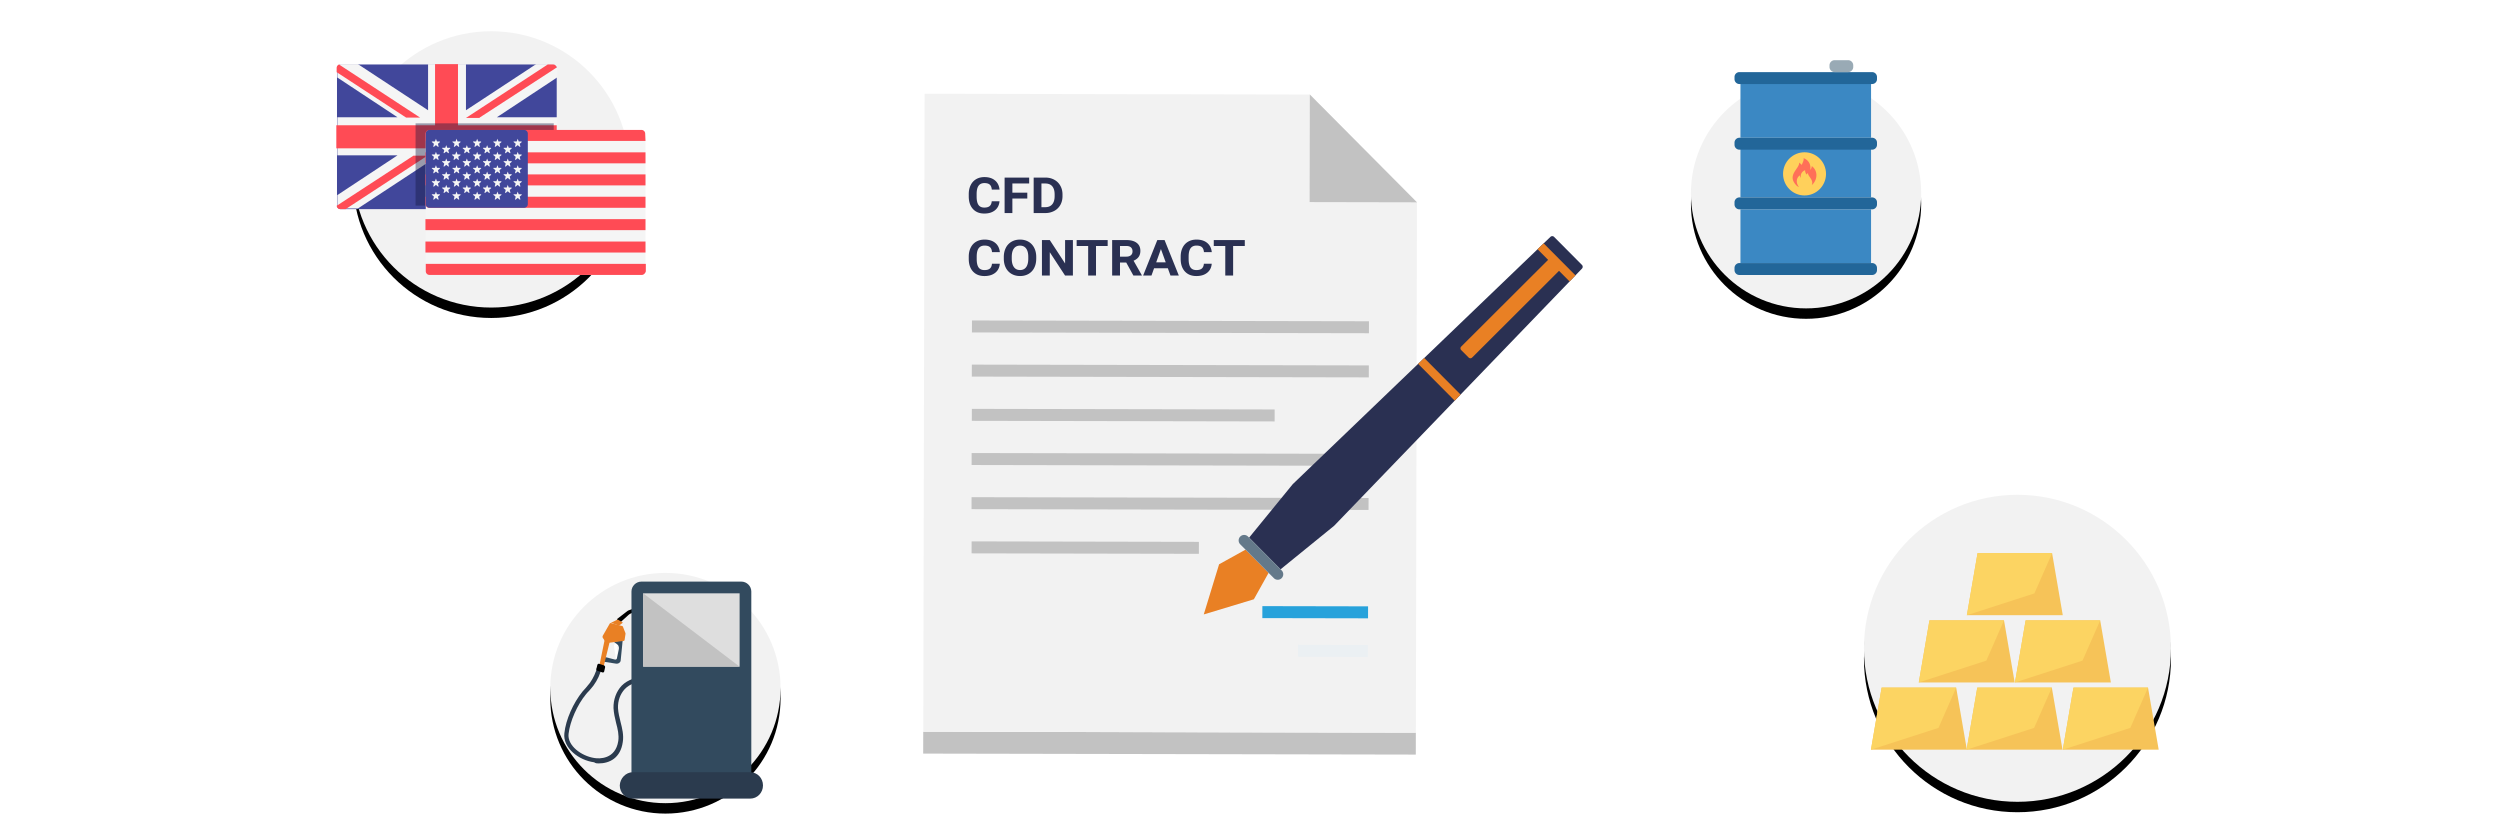 <svg width="480" height="160" viewBox="0 0 480 160" xmlns="http://www.w3.org/2000/svg" xmlns:xlink="http://www.w3.org/1999/xlink"><title>CFDs_Image</title><defs><circle id="b" cx="30.316" cy="26.526" r="26.526"/><filter x="-13.2%" y="-9.4%" width="126.4%" height="126.4%" filterUnits="objectBoundingBox" id="a"><feOffset dy="2" in="SourceAlpha" result="shadowOffsetOuter1"/><feGaussianBlur stdDeviation="2" in="shadowOffsetOuter1" result="shadowBlurOuter1"/><feColorMatrix values="0 0 0 0 0 0 0 0 0 0 0 0 0 0 0 0 0 0 0.3 0" in="shadowBlurOuter1"/></filter><circle id="d" cx="30.351" cy="29.474" r="29.474"/><filter x="-11.9%" y="-8.5%" width="123.8%" height="123.8%" filterUnits="objectBoundingBox" id="c"><feOffset dy="2" in="SourceAlpha" result="shadowOffsetOuter1"/><feGaussianBlur stdDeviation="2" in="shadowOffsetOuter1" result="shadowBlurOuter1"/><feColorMatrix values="0 0 0 0 0 0 0 0 0 0 0 0 0 0 0 0 0 0 0.3 0" in="shadowBlurOuter1"/></filter><circle id="f" cx="22.763" cy="26.105" r="22.105"/><filter x="-15.8%" y="-11.3%" width="131.7%" height="131.7%" filterUnits="objectBoundingBox" id="e"><feOffset dy="2" in="SourceAlpha" result="shadowOffsetOuter1"/><feGaussianBlur stdDeviation="2" in="shadowOffsetOuter1" result="shadowBlurOuter1"/><feColorMatrix values="0 0 0 0 0 0 0 0 0 0 0 0 0 0 0 0 0 0 0.3 0" in="shadowBlurOuter1"/></filter><circle id="h" cx="22.763" cy="22.105" r="22.105"/><filter x="-15.8%" y="-11.3%" width="131.7%" height="131.7%" filterUnits="objectBoundingBox" id="g"><feOffset dy="2" in="SourceAlpha" result="shadowOffsetOuter1"/><feGaussianBlur stdDeviation="2" in="shadowOffsetOuter1" result="shadowBlurOuter1"/><feColorMatrix values="0 0 0 0 0 0 0 0 0 0 0 0 0 0 0 0 0 0 0.3 0" in="shadowBlurOuter1"/></filter></defs><g fill="none" fill-rule="evenodd"><g fill-rule="nonzero"><path fill="#C2C2C2" d="M271.834 144.88l-94.582-.19.009-4.202 94.581.19z"/><path fill="#F2F2F2" d="M251.49 18.152L177.523 18l-.25 122.48 94.575.195.209-101.831z"/><path fill="#C2C2C2" d="M251.449 38.801l20.607.043-20.565-20.692z"/><path fill="#27A2DB" d="M262.67 116.417l-.005 2.3-20.294-.041.004-2.3z"/><path fill="#EBF0F3" d="M262.64 123.836l-.005 2.299-13.411-.028.005-2.3z"/><g fill="#C2C2C2"><path d="M262.84 61.682l-.004 2.3-76.225-.153.004-2.3zM262.818 70.158l-.005 2.3-76.225-.153.005-2.3zM244.733 78.616l-.005 2.3-58.138-.117.005-2.299zM262.778 87.137l-.004 2.299-76.225-.153.004-2.299zM262.765 95.613l-.005 2.299-76.224-.153.004-2.299zM230.19 104.034l-.005 2.299-43.64-.087.005-2.3z"/></g><path d="M256.15 100.953l47.587-49.379a.51.51 0 0 0-.005-.712l-5.34-5.372a.507.507 0 0 0-.71-.009l-49.475 47.481-8.38 10.266 6.043 6.08 10.28-8.355z" fill="#2A3052"/><path fill="#E98024" d="M239.142 105.53l-5.077 2.814-2.944 9.628 9.62-2.911 2.829-5.075z"/><path d="M246.076 109.516l-6.455-6.496a1.052 1.052 0 0 0-1.49-.003 1.057 1.057 0 0 0-.003 1.493l6.455 6.495c.41.413 1.078.415 1.49.003.413-.41.414-1.08.003-1.492z" fill="#64798A"/><g fill="#E98024"><path d="M280.432 75.757l-6.98-7.023-1.173 1.126 7.025 7.067zM302.488 52.87l-6.105-6.143-1.173 1.126 2.027 2.04-16.69 16.655a.469.469 0 0 0-.001.662l1.436 1.444a.467.467 0 0 0 .66.002L299.333 52l2.027 2.04 1.13-1.17z"/></g></g><path d="M191.904 38.637c-.057.733-.344 1.31-.863 1.731-.519.421-1.203.632-2.052.632-.928 0-1.659-.294-2.19-.882-.533-.588-.799-1.395-.799-2.421v-.417c0-.655.123-1.232.368-1.731.245-.5.596-.882 1.052-1.149.456-.267.986-.4 1.59-.4.835 0 1.508.21 2.018.632.511.42.806 1.012.886 1.773h-1.492c-.037-.44-.167-.759-.39-.957-.225-.198-.565-.297-1.023-.297-.497 0-.87.168-1.116.503-.248.335-.374.856-.381 1.56v.515c0 .736.119 1.275.356 1.615.237.34.61.51 1.121.51.461 0 .805-.1 1.032-.298.227-.198.358-.504.39-.919h1.493zm5.337-.515h-2.865v2.784h-1.492v-6.812h4.715v1.137h-3.223v1.759h2.865v1.132zm1.223 2.784v-6.812h2.228c.637 0 1.207.134 1.709.404s.894.654 1.176 1.151c.282.498.423 1.063.423 1.697v.313c0 .633-.138 1.196-.415 1.69a2.883 2.883 0 0 1-1.172 1.146 3.579 3.579 0 0 1-1.706.411h-2.243zm1.492-5.675v4.548h.722c.583 0 1.03-.18 1.337-.538.309-.36.466-.872.473-1.54v-.36c0-.693-.153-1.217-.458-1.575-.305-.357-.75-.535-1.338-.535h-.736zM191.961 50.637c-.056.733-.347 1.31-.87 1.731-.525.421-1.215.632-2.073.632-.937 0-1.675-.294-2.212-.882-.537-.588-.806-1.395-.806-2.421v-.417c0-.655.124-1.232.372-1.731.247-.5.601-.882 1.062-1.149.46-.267.995-.4 1.604-.4.844 0 1.524.21 2.04.632.515.42.813 1.012.893 1.773h-1.506c-.037-.44-.168-.759-.394-.957-.226-.198-.57-.297-1.033-.297-.502 0-.878.168-1.127.503-.25.335-.378.856-.384 1.56v.515c0 .736.12 1.275.359 1.615.24.34.617.51 1.132.51.466 0 .813-.1 1.043-.298.229-.198.36-.504.394-.919h1.506zm6.996-.983c0 .671-.127 1.26-.381 1.764a2.746 2.746 0 0 1-1.093 1.17c-.473.275-1.017.412-1.63.412-.605 0-1.146-.136-1.622-.407a2.778 2.778 0 0 1-1.104-1.163c-.262-.504-.394-1.083-.397-1.738v-.337c0-.67.13-1.261.39-1.771a2.77 2.77 0 0 1 1.099-1.175c.474-.273 1.015-.409 1.625-.409.609 0 1.15.136 1.624.41.474.272.84.664 1.1 1.174.26.51.39 1.099.39 1.766v.304zm-1.526-.308c0-.715-.138-1.258-.412-1.629-.275-.371-.666-.557-1.175-.557-.506 0-.896.184-1.17.55-.275.367-.414.904-.417 1.612v.332c0 .696.137 1.236.411 1.62.275.383.67.575 1.186.575.505 0 .894-.185 1.165-.555.271-.37.408-.908.412-1.616v-.332zm8.568 3.56h-1.507l-2.933-4.482v4.482h-1.507v-6.812h1.507l2.938 4.492v-4.492h1.502v6.812zm6.674-5.675h-2.24v5.675h-1.506v-5.675h-2.21v-1.137h5.956v1.137zm3.566 3.181h-1.2v2.494h-1.507v-6.812h2.717c.864 0 1.53.179 1.999.538.469.358.703.865.703 1.52 0 .465-.108.853-.324 1.163-.216.31-.543.558-.982.742l1.582 2.784v.065h-1.617l-1.37-2.494zm-1.2-1.137h1.215c.378 0 .671-.09.879-.269.208-.179.311-.426.311-.741 0-.322-.098-.574-.293-.758-.196-.184-.497-.276-.902-.276h-1.21v2.044zm9.185 2.228h-2.641l-.502 1.403h-1.603l2.723-6.812h1.396l2.737 6.812h-1.602l-.508-1.403zm-2.234-1.137h1.828l-.92-2.55-.908 2.55zm10.662.271c-.057.733-.348 1.31-.872 1.731-.524.421-1.214.632-2.071.632-.938 0-1.675-.294-2.213-.882-.537-.588-.806-1.395-.806-2.421v-.417c0-.655.124-1.232.372-1.731.248-.5.602-.882 1.062-1.149.46-.267.996-.4 1.605-.4.844 0 1.523.21 2.039.632.516.42.814 1.012.894 1.773h-1.507c-.037-.44-.168-.759-.394-.957-.226-.198-.57-.297-1.032-.297-.502 0-.878.168-1.128.503-.249.335-.377.856-.384 1.56v.515c0 .736.12 1.275.36 1.615.239.34.616.51 1.132.51.465 0 .813-.1 1.042-.298.23-.198.36-.504.394-.919h1.507zM239 47.231h-2.24v5.675h-1.507v-5.675h-2.21v-1.137H239v1.137z" fill="#2A3052"/><g transform="translate(64 6)"><use fill="#000" filter="url(#a)" xlink:href="#b"/><use fill="#F2F2F2" xlink:href="#b"/></g><g fill-rule="nonzero"><path d="M106.187 40.155H65.404a.71.71 0 0 1-.702-.706V13.086a.71.71 0 0 1 .702-.706h40.783a.71.71 0 0 1 .702.706v26.363c0 .32-.32.641-.702.706z" fill="#41479B"/><path d="M106.889 13.021a.71.71 0 0 0-.702-.705h-3.255l-13.467 8.852v-8.852H82.19v8.852l-13.466-8.852h-3.255a.71.71 0 0 0-.702.705v1.86l11.552 7.634H64.766v7.312h11.552l-11.552 7.634v1.86c0 .385.319.705.702.705h3.255l13.466-8.852v8.852h7.276v-8.852l13.467 8.852h3.255a.71.71 0 0 0 .702-.705v-1.86l-11.552-7.634h11.616v-7.312H95.4l11.552-7.633v-1.86h-.064z" fill="#F5F5F5"/><g fill="#FF4B55"><path d="M106.889 24.054H87.934V12.316H83.53v11.738H64.574v4.426H83.53V40.22h4.404V28.48h18.955z"/><path d="M79.381 29.891l-14.743 9.622c.064.385.32.642.702.642h1.021l15.7-10.264h-2.68zM93.23 29.891h-2.68l15.7 10.264c.384-.065.639-.321.639-.706v-.577l-13.658-8.98zM64.638 13.855l13.34 8.724h2.68l-15.573-10.2c-.255.13-.447.386-.447.642v.834zM92.082 22.579l14.807-9.622a.749.749 0 0 0-.702-.577h-1.021l-15.7 10.263h2.616v-.064z"/></g><path fill="#13163E" opacity=".4" d="M79.79 23.684h26.526v15.79H79.789z"/><g><path d="M123.233 52.786H82.45a.71.71 0 0 1-.702-.705V25.717a.71.71 0 0 1 .702-.705h40.783a.71.71 0 0 1 .702.705v26.364c0 .32-.32.641-.702.705z" fill="#F5F5F5"/><g fill="#FF4B55"><path d="M123.935 27.064h-42.25v-1.411a.71.71 0 0 1 .701-.706h40.783a.71.71 0 0 1 .702.706l.064 1.411zM81.684 33.479h42.25v2.116h-42.25zM81.684 29.245h42.25v2.117h-42.25zM123.935 39.893H82.386a.71.71 0 0 1-.702-.706v-1.41h42.25v2.116zM81.684 46.372h42.25v2.116h-42.25zM123.233 52.786H82.45a.71.71 0 0 1-.702-.705v-1.412h42.25v1.412c-.063.32-.382.705-.765.705zM81.684 42.074h42.25v2.117h-42.25z"/></g><path d="M100.64 24.947H82.45a.71.71 0 0 0-.702.706v13.534c0 .385.32.706.702.706h18.19a.71.71 0 0 0 .702-.706V25.653a.71.71 0 0 0-.702-.706z" fill="#41479B"/><g fill="#F5F5F5"><path d="M83.7 26.645l.192.513h.51c.064 0 .064.065.064.065v.064l-.383.32.128.514c0 .064 0 .064-.064.064h-.064l-.383-.321-.383.32h-.127v-.063l.127-.514-.383-.32s-.063-.064 0-.129h.575l.191-.513c-.063-.064 0-.064 0 0zM83.7 29.147l.192.513h.51c.064 0 .064.064.064.064v.064l-.383.321.128.513c0 .064 0 .064-.064.064h-.064l-.383-.32-.383.32h-.127v-.064l.127-.513-.383-.32s-.063-.065 0-.129h.575l.191-.513c-.063-.064 0-.064 0 0zM83.7 31.713l.192.513h.51c.064 0 .064.064.064.064v.064l-.383.32.128.514c0 .064 0 .064-.064.064h-.064l-.383-.32-.383.32h-.127v-.064l.127-.513-.383-.32s-.063-.065 0-.13h.575l.191-.512c-.063-.064 0-.064 0 0zM83.7 34.279l.192.513h.51c.064 0 .064 0 .064.064v.064l-.383.32.128.514c0 .064 0 .064-.064.064h-.064l-.383-.32-.383.32h-.127v-.064l.127-.513-.383-.321s-.063-.064 0-.128h.575l.191-.513c-.063-.065 0-.065 0 0zM83.7 36.78l.192.513h.51c.064 0 .064 0 .064.064v.065l-.383.32.128.513c0 .065 0 .065-.064.065h-.064l-.383-.321-.383.32h-.127v-.064l.127-.513-.383-.32s-.063-.065 0-.129h.575l.191-.513c-.063-.064 0-.064 0 0zM85.679 27.864l.191.513h.51c.065 0 .065.064.065.064v.064l-.383.321.127.513c0 .065 0 .065-.063.065h-.064l-.383-.321-.383.32h-.128v-.064l.128-.513-.383-.32s-.064-.065 0-.129h.574l.192-.513c-.064-.064 0-.064 0 0zM85.679 30.43l.191.513h.51c.065 0 .065.064.065.064v.064l-.383.321.127.513c0 .064 0 .064-.063.064h-.064l-.383-.32-.383.32h-.128v-.064l.128-.513-.383-.32s-.064-.065 0-.129h.574l.192-.513c-.064-.064 0-.064 0 0zM85.679 32.931l.191.514h.51c.065 0 .065.064.065.064v.064l-.383.32.127.514c0 .064 0 .064-.063.064h-.064l-.383-.32-.383.32h-.128v-.064l.128-.513-.383-.321s-.064-.064 0-.128h.574l.192-.514c-.064-.064 0-.064 0 0zM85.679 35.497l.191.513h.51c.065 0 .065.065.065.065v.064l-.383.32.127.514c0 .064 0 .064-.063.064h-.064l-.383-.321-.383.32h-.128v-.063l.128-.514-.383-.32s-.064-.064 0-.129h.574l.192-.513c-.064-.064 0-.064 0 0zM87.657 26.645l.192.513h.51c.064 0 .064.065.064.065v.064l-.383.32.128.514c0 .064 0 .064-.064.064h-.064l-.383-.321-.383.32h-.127v-.063l.127-.514-.382-.32s-.064-.064 0-.129h.574l.191-.513c-.127-.064 0-.064 0 0zM87.657 29.147l.192.513h.51c.064 0 .064.064.064.064v.064l-.447.321.128.513c0 .064 0 .064-.064.064h-.064l-.382-.32-.383.32h-.128v-.064l.128-.513-.383-.32s-.064-.065 0-.129h.574l.192-.513c-.064-.064.063-.064.063 0zM87.657 31.713l.192.513h.51c.064 0 .064.064.064.064v.064l-.383.32.128.514c0 .064 0 .064-.064.064h-.064l-.383-.32-.383.32h-.127v-.064l.127-.513-.382-.32s-.064-.065 0-.13h.574l.191-.512c-.127-.064 0-.064 0 0zM87.657 34.279l.192.513h.51c.064 0 .064.064.064.064v.064l-.383.32.128.514c0 .064 0 .064-.064.064h-.064l-.383-.32-.383.32h-.127v-.064l.127-.513-.382-.321s-.064-.064 0-.128h.574l.191-.513c-.127-.065 0-.065 0 0zM87.657 36.78l.192.513h.51c.064 0 .064 0 .064.064v.065l-.383.32.128.513c0 .065 0 .065-.064.065h-.064l-.383-.321-.383.32h-.127v-.064l.127-.513-.382-.32s-.064-.065 0-.129h.574l.191-.513c-.127-.064 0-.064 0 0zM89.636 27.864l.191.513h.51c.065 0 .065.064.065.064v.064l-.383.321.127.513c0 .065 0 .065-.063.065h-.064l-.383-.321-.383.32h-.128v-.064l.128-.513-.383-.32s-.064-.065 0-.129h.574l.192-.513c-.128-.064-.064-.064 0 0zM89.636 30.43l.191.513h.51c.065 0 .065.064.065.064v.064l-.383.321.127.513c0 .064 0 .064-.063.064h-.064l-.383-.32-.383.32h-.128v-.064l.128-.513-.383-.32s-.064-.065 0-.129h.574l.192-.513c-.128-.064-.064-.064 0 0zM89.636 32.931l.191.514h.51c.065 0 .065.064.065.064v.064l-.383.32.127.514c0 .064 0 .064-.063.064h-.064l-.383-.32-.383.32h-.128v-.064l.128-.513-.383-.321s-.064-.064 0-.128h.574l.192-.514c-.128-.064-.064-.064 0 0zM89.636 35.497l.191.513h.51c.065 0 .065.065.065.065v.064l-.383.32.127.514c0 .064 0 .064-.063.064h-.064l-.383-.321-.383.32h-.128v-.063l.128-.514-.383-.32s-.064-.064 0-.129h.574l.192-.513c-.128-.064-.064-.064 0 0zM91.614 26.645l.192.513h.51c.064 0 .064.065.064.065v.064l-.383.32.128.514c0 .064 0 .064-.064.064h-.064l-.383-.321-.383.32h-.127v-.063l.127-.514-.382-.32s-.064-.064 0-.129h.574l.191-.513c-.127-.064-.063-.064 0 0zM91.614 29.147l.192.513h.51c.064 0 .064.064.064.064v.064l-.383.321.128.513c0 .064 0 .064-.064.064h-.064l-.383-.32-.383.32h-.127v-.064l.127-.513-.382-.32s-.064-.065 0-.129h.574l.191-.513c-.127-.064-.063-.064 0 0zM91.614 31.713l.192.513h.51c.064 0 .064.064.064.064v.064l-.383.32.128.514c0 .064 0 .064-.064.064h-.064l-.383-.32-.383.32h-.127v-.064l.127-.513-.382-.32s-.064-.065 0-.13h.574l.191-.512c-.127-.064-.063-.064 0 0zM91.614 34.279l.192.513h.51c.064 0 .064.064.064.064v.064l-.383.32.128.514c0 .064 0 .064-.064.064h-.064l-.383-.32-.383.32h-.127v-.064l.127-.513-.382-.321s-.064-.064 0-.128h.574l.191-.513c-.127-.065-.063-.065 0 0zM91.614 36.78l.192.513h.51c.064 0 .064 0 .064.064v.065l-.383.32.128.513c0 .065 0 .065-.064.065h-.064l-.383-.321-.383.32h-.127v-.064l.127-.513-.382-.32s-.064-.065 0-.129h.574l.191-.513c-.127-.064-.063-.064 0 0zM93.53 27.864l.19.513h.511c.064 0 .064.064.064.064v.064l-.383.321.128.513c0 .065 0 .065-.064.065h-.064l-.383-.321-.383.32h-.128v-.064l.128-.513-.383-.32s-.064-.065 0-.129h.575l.191-.513c-.064-.064 0-.064 0 0zM93.53 30.43l.19.513h.511c.064 0 .064.064.064.064v.064l-.383.321.128.513c0 .064 0 .064-.064.064h-.064l-.383-.32-.383.32h-.128v-.064l.128-.513-.383-.32s-.064-.065 0-.129h.575l.191-.513c-.064-.064 0-.064 0 0zM93.53 32.931l.19.514h.511c.064 0 .064.064.064.064v.064l-.383.32.128.514c0 .064 0 .064-.064.064h-.064l-.383-.32-.383.32h-.128v-.064l.128-.513-.383-.321s-.064-.064 0-.128h.575l.191-.514c-.064-.064 0-.064 0 0zM93.53 35.497l.19.513h.511c.064 0 .064.065.064.065v.064l-.383.32.128.514c0 .064 0 .064-.064.064h-.064l-.383-.321-.383.32h-.128v-.063l.128-.514-.383-.32s-.064-.064 0-.129h.575l.191-.513c-.064-.064 0-.064 0 0zM95.508 26.645l.191.513h.51c.064 0 .064.065.064.065v.064l-.382.32.127.514c0 .064 0 .064-.064.064h-.063l-.383-.321-.383.32h-.128v-.063l.128-.514-.383-.32s-.064-.064 0-.129h.574l.192-.513c-.128-.064-.064-.064 0 0 0-.064 0-.064 0 0zM95.508 29.147l.191.513h.51c.064 0 .064.064.064.064v.064l-.382.321.127.513c0 .064 0 .064-.064.064h-.063l-.383-.32-.383.32h-.128v-.064l.128-.513-.383-.32s-.064-.065 0-.129h.574l.192-.513c-.128-.064 0-.064 0 0zM95.508 31.713l.191.513h.51c.064 0 .064.064.064.064v.064l-.382.32.127.514c0 .064 0 .064-.064.064h-.063l-.383-.32-.383.32h-.128v-.064l.128-.513-.383-.32s-.064-.065 0-.13h.574l.192-.512c-.128 0-.064-.064 0 0 0-.064 0 0 0 0zM95.508 34.279l.191.513h.51c.064 0 .064.064.064.064v.064l-.382.32.127.514c0 .064 0 .064-.064.064h-.063l-.383-.32-.383.32h-.128v-.064l.128-.513-.383-.321s-.064-.064 0-.128h.574l.192-.513c-.128-.065 0-.065 0 0zM95.508 36.78l.191.513h.51c.064 0 .064 0 .064.064v.065l-.382.32.127.513c0 .065 0 .065-.064.065h-.063l-.383-.321-.383.32h-.128v-.064l.128-.513-.383-.32s-.064-.065 0-.129h.574l.192-.513c-.128 0-.064-.064 0 0zM97.486 27.864l.192.513h.51c.064 0 .064.064.064.064v.064l-.383.321.128.513c0 .065 0 .065-.064.065h-.064l-.383-.321-.383.32h-.128v-.064l.128-.513-.383-.32s-.064-.065 0-.129h.575l.191-.513c-.128 0-.064-.064 0 0-.064 0 0 0 0 0zM97.486 30.43l.192.513h.51c.064 0 .064.064.064.064v.064l-.383.321.128.513c0 .064 0 .064-.064.064h-.064l-.383-.32-.383.32h-.128v-.064l.128-.513-.383-.32s-.064-.065 0-.129h.575l.191-.513c-.128-.064-.064-.064 0 0zM97.486 32.931l.192.514h.51c.064 0 .064.064.064.064v.064l-.383.32.128.514c0 .064 0 .064-.064.064h-.064l-.383-.32-.383.32h-.128v-.064l.128-.513-.383-.321s-.064-.064 0-.128h.575l.191-.514c-.128 0-.064 0 0 0-.064 0 0 0 0 0zM97.486 35.497l.192.513h.51c.064 0 .064.065.064.065v.064l-.383.32.128.514c0 .064 0 .064-.064.064h-.064l-.383-.321-.383.32h-.128v-.063l.128-.514-.383-.32s-.064-.064 0-.129h.575l.191-.513c-.128 0-.064-.064 0 0-.064-.064 0 0 0 0zM99.4 26.645l.192.513h.51c.065 0 .065.065.065.065v.064l-.383.32.127.514c0 .064 0 .064-.063.064h-.064l-.383-.321-.383.32h-.128v-.063l.128-.514-.383-.32s-.064-.064 0-.129h.574l.192-.513c-.064-.064-.064-.064 0 0 0-.064 0-.064 0 0zM99.4 29.147l.192.513h.51c.065 0 .065.064.065.064v.064l-.383.321.127.513c0 .064 0 .064-.063.064h-.064l-.383-.32-.383.32h-.128v-.064l.128-.513-.383-.32s-.064-.065 0-.129h.574l.192-.513c-.064-.064 0-.064 0 0zM99.4 31.713l.192.513h.51c.065 0 .065.064.065.064v.064l-.383.32.127.514c0 .064 0 .064-.063.064h-.064l-.383-.32-.383.32h-.128v-.064l.128-.513-.383-.32s-.064-.065 0-.13h.574l.192-.512c-.064 0-.064-.064 0 0 0-.064 0 0 0 0zM99.4 34.279l.192.513h.51c.065 0 .065 0 .065.064v.064l-.383.32.127.514c0 .064 0 .064-.063.064h-.064l-.383-.32-.383.32h-.128v-.064l.128-.513-.383-.321s-.064-.064 0-.128h.574l.192-.513c-.064-.065 0-.065 0 0zM99.4 36.78l.192.513h.51c.065 0 .065 0 .065.064v.065l-.383.32.127.513c0 .065 0 .065-.063.065h-.064l-.383-.321-.383.32h-.128v-.064l.128-.513-.383-.32s-.064-.065 0-.129h.574l.192-.513c-.064 0-.064-.064 0 0z"/></g></g></g><g><g transform="translate(357 95)"><use fill="#000" filter="url(#c)" xlink:href="#d"/><use fill="#F2F2F2" xlink:href="#d"/></g><g fill-rule="nonzero"><path fill="#F6C358" d="M375.588 132.02h-14.316l-2.05 11.92h18.415z"/><path fill="#FCD462" d="M375.588 132.02h-14.316l-2.05 11.92 12.97-4.19z"/><path fill="#F6C358" d="M393.952 132.02h-14.316l-2.05 11.92h18.416z"/><path fill="#FCD462" d="M393.952 132.02h-14.316l-2.05 11.92 12.97-4.19z"/><path fill="#F6C358" d="M412.42 132.02h-14.316l-2.05 11.92h18.415z"/><path fill="#FCD462" d="M412.42 132.02h-14.316l-2.05 11.92 12.969-4.19z"/><path fill="#F6C358" d="M384.77 119.11h-14.316l-2.05 11.92h18.416z"/><path fill="#FCD462" d="M384.77 119.11h-14.316l-2.05 11.92 12.97-4.19z"/><path fill="#F6C358" d="M403.237 119.11h-14.315l-2.05 11.92h18.415z"/><path fill="#FCD462" d="M403.237 119.11h-14.315l-2.05 11.92 12.969-4.19z"/><path fill="#F6C358" d="M394.003 106.2h-14.315l-2.05 11.92h18.415z"/><path fill="#FCD462" d="M394.003 106.2h-14.315l-2.05 11.92 12.97-4.19z"/></g></g><g transform="translate(324 11)"><use fill="#000" filter="url(#e)" xlink:href="#f"/><use fill="#F2F2F2" xlink:href="#f"/><path fill="#3B88C3" fill-rule="nonzero" d="M35.244 39.507H10.167V29.196h25.077zM35.244 26.904H10.167V16.593h25.077zM35.244 15.447H10.167V3.99h25.077z"/><path d="M36.384 4.193a.94.94 0 0 1-.937.942H9.964a.94.94 0 0 1-.937-.942v-.406a.94.94 0 0 1 .937-.943h25.483a.94.94 0 0 1 .937.943v.406zM36.384 16.797a.94.94 0 0 1-.937.941H9.964a.94.94 0 0 1-.937-.941v-.407a.94.94 0 0 1 .937-.943h25.483a.94.94 0 0 1 .937.943v.407zM36.384 28.254a.94.94 0 0 1-.937.942H9.964a.94.94 0 0 1-.937-.942v-.407a.94.94 0 0 1 .937-.943h25.483a.94.94 0 0 1 .937.943v.407zM36.384 40.857a.94.94 0 0 1-.937.942H9.964a.94.94 0 0 1-.937-.942v-.407a.94.94 0 0 1 .937-.943h25.483a.94.94 0 0 1 .937.943v.407z" fill="#269" fill-rule="nonzero"/><path d="M31.824 1.845a.997.997 0 0 1-.993.999h-2.572a.997.997 0 0 1-.994-.999v-.293c0-.551.446-1 .994-1h2.572c.548 0 .993.449.993 1v.293z" fill="#99AAB5" fill-rule="nonzero"/><ellipse fill="#FFD05B" fill-rule="nonzero" cx="22.471" cy="22.382" rx="4.124" ry="4.145"/><path d="M23.86 20.874c.013.254-.11.509-.285.777.142-.869-.143-1.841-1.293-2.291.098.365-.136.815-.363 1.305a3.214 3.214 0 0 0-.481-.45c.09 1.214-2.559 2.428-.41 4.503 0 0 .144.092.397.183l-.02-.02c-.46-.502-.714-1.54.163-2.225-.013.17.071.333.188.502-.09-.561.091-1.194.838-1.488-.065.235.09.529.234.849.084-.105.188-.203.311-.294-.045.646 1.15 1.312.721 2.297.085-.065.17-.137.247-.221.708-.77 1.097-2.37-.247-3.427z" fill="#FF7058" fill-rule="nonzero"/></g><g><g transform="translate(105 110)"><use fill="#000" filter="url(#g)" xlink:href="#h"/><use fill="#F2F2F2" xlink:href="#h"/></g><path d="M114.935 146.577c2.103 0 4.206-1.039 4.637-4.1.216-1.31-.108-2.622-.431-3.88-.216-.874-.432-1.748-.486-2.623-.054-1.42.432-2.732 1.294-3.661.97-1.038 2.534-1.53 3.936-1.312l.162-.874c-1.671-.273-3.505.328-4.69 1.53-1.025 1.093-1.618 2.678-1.564 4.317.053.93.27 1.913.485 2.788.323 1.202.593 2.35.431 3.497-.539 3.552-3.666 3.443-4.583 3.28-2.534-.383-5.23-2.405-4.96-4.646.27-2.405 1.671-5.574 3.343-7.596.161-.219.377-.438.593-.656.27-.328.593-.656.862-1.039.755-1.038 1.294-2.186 1.564-3.443l-.863-.164c-.215 1.094-.755 2.187-1.402 3.116l-.808.983c-.216.219-.378.437-.593.656-1.78 2.186-3.236 5.41-3.505 8.034-.324 2.787 2.75 5.191 5.715 5.574.27.219.593.219.863.219z" fill="#2B3B4E" fill-rule="nonzero"/><path d="M123.861 116.282l.165.332c.054.111 0 .166-.11.222l-2.521.83c-.274.111-.548.222-.768.444l-1.59 1.44-.602-.665 1.864-1.44c.164-.166.383-.277.602-.332l2.74-.942c.11 0 .22.056.22.11z" fill="#000" fill-rule="nonzero"/><path d="M117.313 119.572l1.186-.586h.169l.847.496c.057.045.057.09 0 .135l-.678.496-1.524-.54z" fill="#E98024" fill-rule="nonzero"/><path d="M118.272 126.713l-.398-2.755c0-.104.05-.208.1-.26h.05l.946-.676s.05 0 .05-.052c.199-.104.398 0 .497.156.1.208 0 .416-.15.52l-.846.416.15 2.6c0 .103-.05.155-.15.207-.15 0-.249-.052-.249-.156z" fill="#FFF" fill-rule="nonzero"/><path d="M115.629 127.007l2.694.419c.393.052.785-.21.842-.576l.392-3.922-1.683.314.561.418c.337.21.449.575.393.942l-.393 1.83c-.056.157-.168.21-.337.21l-2.469-.628v.993z" fill="#324A5E" fill-rule="nonzero"/><g fill-rule="nonzero" fill="#E98024"><path d="M117.062 119.743l-1.33 2.326a.491.491 0 0 0 0 .388l.479.72.797.222 2.659-.333c.16 0 .266-.11.266-.277l.16-1.052v-.166l-.48-1.218c-.053-.111-.106-.167-.212-.167l-1.914-.498c-.213-.11-.372-.055-.425.055z"/><path d="M116.105 122.79l-1.01 4.929.797.276 1.17-4.762z"/></g><path d="M116.004 128.914l.171-.764c.057-.128-.057-.319-.171-.382l-.97-.319c-.113-.063-.284.064-.341.191l-.171.764c-.057.128.057.319.17.382l.97.319c.171.063.342-.064.342-.191z" fill="#000" fill-rule="nonzero"/><path d="M121.296 148.829h22.955v-35.266c0-1.03-.873-1.896-1.909-1.896H123.15c-1.036 0-1.908.866-1.908 1.896v35.266h.055z" fill="#324A5E" fill-rule="nonzero"/><path fill="#DEDEDE" fill-rule="nonzero" d="M142.005 113.919h-18.52v14.077h18.52z"/><path d="M121.506 148.266h22.534c1.364 0 2.455 1.126 2.455 2.534 0 1.407-1.09 2.533-2.455 2.533h-22.588c-1.365 0-2.456-1.126-2.456-2.533.055-1.352 1.146-2.534 2.51-2.534z" fill="#2B3B4E" fill-rule="nonzero"/><path fill="#C2C2C2" fill-rule="nonzero" d="M123.486 113.919l18.52 14.076h-18.52z"/></g></g></svg>